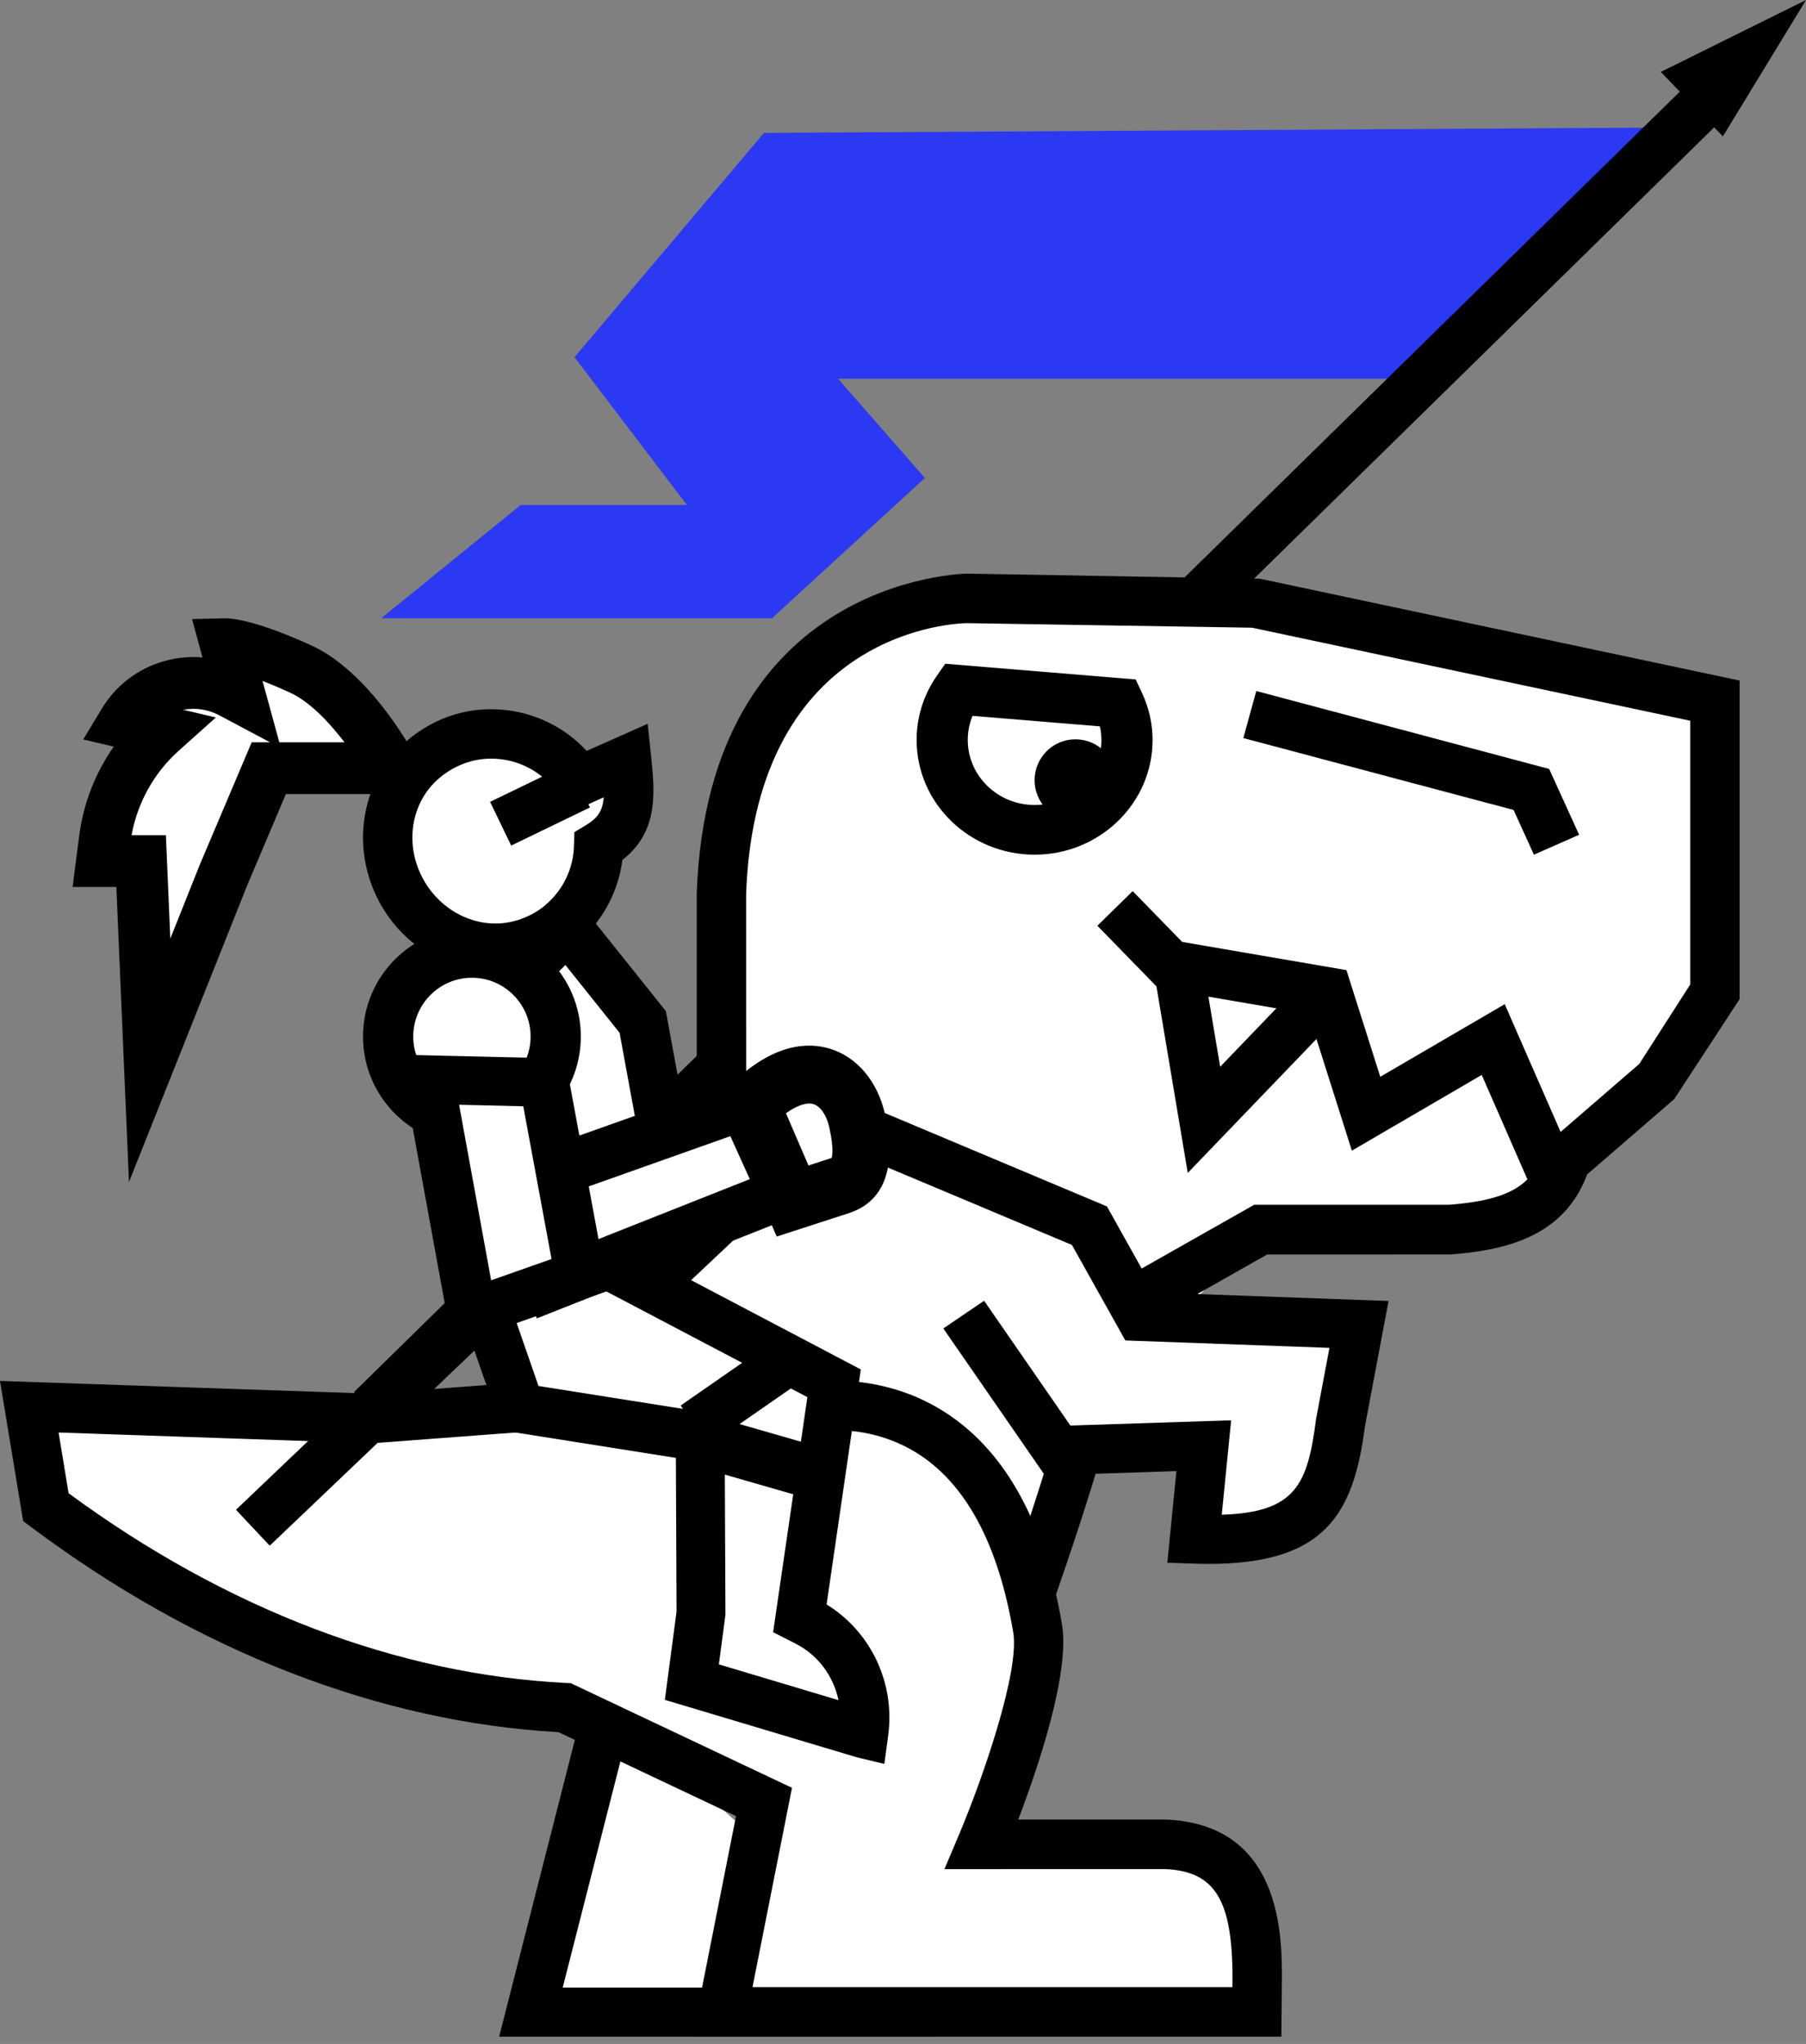 <svg id="trex-rider" width="190" height="215" viewBox="0 0 190 215" fill="none" xmlns="http://www.w3.org/2000/svg">
	<rect x="0" y="0" width="190" height="215" fill="#808080" stroke="none"/>
	<path d="M121.174 87.245L75.613 149.77L106.633 165.765L118.266 144.439L131.837 130.383L157.041 128.929L165.281 122.628L166.735 110.995L121.174 87.245Z" fill="white" />
	<path fill-rule="evenodd" clip-rule="evenodd" d="M110.892 168.327L105.98 166.603C113.214 145.773 113.656 140.228 113.664 139.262L112.978 137.473L131.943 126.729H152.429C160.05 126.134 162.529 124.007 162.847 117.638L168.041 117.897C167.474 129.279 159.931 131.387 152.627 131.952L133.307 131.958L118.802 140.176C118.354 145.83 114.432 158.137 110.892 168.327Z" fill="black" />
	<path fill-rule="evenodd" clip-rule="evenodd" d="M179.498 13.39L80.373 13.979L60.439 37.572L72.266 53.121H54.778L40.101 65.035H81.325V64.935L97.302 50.277L88.165 39.837H152.158L179.498 13.39Z" fill="#2C39F2" />
	<path fill-rule="evenodd" clip-rule="evenodd" d="M39.147 148.243L178.543 11.477L39.147 148.243Z" fill="white" />
	<path fill-rule="evenodd" clip-rule="evenodd" d="M40.887 150.155L37.237 146.434L176.803 9.564L180.453 13.285L40.887 150.155Z" fill="black" />
	<path fill-rule="evenodd" clip-rule="evenodd" d="M58.676 98.51L66.487 108.212L68.744 120.432L67.616 124.981L53.776 132.94L48.694 108.212L58.676 98.51Z" fill="white" />
	<path fill-rule="evenodd" clip-rule="evenodd" d="M52.457 108.384L56.583 128.59L66.507 122.846L67.244 119.862L65.183 108.637L59.484 101.51L52.457 108.384ZM52.942 136.766L46.785 106.609L59.953 93.728L70.053 106.359L72.564 120.024L71.013 126.302L52.942 136.766Z" fill="black" />
	<path fill-rule="evenodd" clip-rule="evenodd" d="M123.167 100.423L125.945 116.681L139.398 102.936" fill="white" />
	<path fill-rule="evenodd" clip-rule="evenodd" d="M124.958 123.376L121.257 101.333L126.388 100.423L128.367 112.212L138.558 101.608L142.262 105.376L124.958 123.376Z" fill="black" />
	<path fill-rule="evenodd" clip-rule="evenodd" d="M64.386 179.804L56.332 211.366H99.297" fill="white" />
	<path fill-rule="evenodd" clip-rule="evenodd" d="M98.342 214.235H52.513L61.298 179.804L66.342 181.072L59.199 209.071H98.342V214.235Z" fill="black" />
	<path fill-rule="evenodd" clip-rule="evenodd" d="M118.207 94.89L124.012 100.859L140.589 103.711L144.655 116.559L158.052 108.731L164.183 122.774L175.418 113.039L178.084 108.878L181.408 103.695V72.959L132.941 62.649L102.659 62.166C102.659 62.166 77.908 62.166 76.744 93.191V127.526L55.518 147.551L39.897 148.727L3.82 147.486L5.567 158.09C21.994 170.412 40.746 178.282 60.222 179.253L81.226 189.205L76.845 211.365H133.152L133.182 207.81C133.182 201.557 132.431 194.067 123.616 193.68H104.164C104.164 193.68 111.123 177.199 110.049 170.868C104.937 140.748 82.697 148.14 82.697 148.14" fill="white" />
	<path fill-rule="evenodd" clip-rule="evenodd" d="M134.805 214.235H72.837L77.434 191.034L58.758 182.203C39.903 181.146 20.727 173.692 3.273 160.625L2.435 160L0 145.256L39.055 146.598L53.597 145.506L73.303 126.949V93.863C74.547 60.72 101.508 60.34 101.781 60.34L132.557 60.875L183.014 71.587V105.096L176.133 115.615L162.249 127.618L155.885 113.069L142.223 121.036L137.658 106.645L121.834 103.928L115.449 97.377L119.163 93.733L124.37 99.078L141.651 102.045L145.211 113.265L158.304 105.629L164.183 119.066L172.457 111.914L177.818 103.561V75.812L131.728 66.027L101.738 65.549C100.882 65.557 79.548 66.03 78.496 93.961L78.499 129.205L55.813 150.563L39.16 151.815L6.163 150.682L7.217 157.071C23.775 169.25 41.845 176.143 59.533 177.027L60.047 177.051L83.321 188.056L79.166 209.023H129.655L129.664 208.064C129.664 199.838 127.813 196.836 122.595 196.608L99.359 196.61L100.89 192.988C103.464 186.904 107.286 175.749 106.598 171.709C104.997 162.277 101.513 155.883 96.247 152.709C89.775 148.807 82.734 151.073 82.66 151.095L81.032 146.147C81.409 146.022 90.43 143.123 98.923 148.242C105.544 152.236 109.852 159.837 111.721 170.831C112.593 175.959 109.202 185.942 107.121 191.398H122.709C134.86 191.928 134.86 203.667 134.86 208.085L134.805 214.235Z" fill="black" />
	<path fill-rule="evenodd" clip-rule="evenodd" d="M164.222 88.946L161.557 83.262L131.759 75.556" fill="white" />
	<path fill-rule="evenodd" clip-rule="evenodd" d="M161.378 89.902L159.234 85.198L130.805 77.636L132.165 72.687L162.978 80.883L166.131 87.807L161.378 89.902Z" fill="black" />
	<path fill-rule="evenodd" clip-rule="evenodd" d="M101.396 137.38L111.338 152.039L126.796 151.523L125.813 161.604C137.648 162.012 140.112 158.108 141.277 148.954L143.217 138.441L120.071 137.584L114.699 127.79L88.794 116.681" fill="white" />
	<path fill-rule="evenodd" clip-rule="evenodd" d="M127.17 164.502C126.655 164.502 126.126 164.494 125.578 164.472L122.808 164.381L123.763 154.743L109.933 155.197L99.242 139.737L103.533 136.824L112.61 149.95L129.522 149.399L128.535 159.333C136.388 159.078 137.571 156.097 138.461 149.236L139.863 141.78L118.391 141L112.773 130.954L87.84 120.472L89.872 115.725L116.457 126.903L121.519 135.956L146.081 136.848L143.599 150.036C142.4 159.312 139.356 164.502 127.17 164.502Z" fill="black" />
	<path fill-rule="evenodd" clip-rule="evenodd" d="M100.931 72.687C99.897 74.157 99.297 75.928 99.297 77.833C99.297 82.916 103.57 87.033 108.846 87.033C114.116 87.033 118.392 82.916 118.392 77.833C118.392 76.477 118.07 75.2 117.522 74.043L100.931 72.687Z" fill="white" />
	<path fill-rule="evenodd" clip-rule="evenodd" d="M102.313 75.301C101.982 76.103 101.813 76.962 101.813 77.839C101.813 81.608 104.966 84.675 108.846 84.675C112.723 84.675 115.876 81.608 115.876 77.839C115.876 77.359 115.82 76.88 115.711 76.405L102.313 75.301ZM108.846 89.902C102.001 89.902 96.433 84.493 96.433 77.839C96.433 75.421 97.168 73.087 98.559 71.088L99.443 69.818L119.478 71.47L120.132 72.863C120.878 74.461 121.257 76.135 121.257 77.839C121.257 84.493 115.688 89.902 108.846 89.902Z" fill="black" />
	<path fill-rule="evenodd" clip-rule="evenodd" d="M41.056 81.018C41.056 81.018 36.758 72.985 31.407 70.53C25.585 67.858 23.519 67.905 23.519 67.905L25.04 73.5L24.134 73.015C20.119 70.864 15.136 72.25 12.787 76.171L16.777 77.116C13.486 80.073 11.363 84.125 10.8 88.531L10.503 90.835H14.621L15.517 111.899L23.293 92.296L28.053 81.018H41.056Z" fill="white" />
	<path fill-rule="evenodd" clip-rule="evenodd" d="M29.385 78.082H36.242C34.648 75.994 32.588 73.8 30.5 72.849C29.39 72.341 28.435 71.944 27.621 71.63L29.385 78.082ZM13.843 87.85H17.452L17.917 98.732L20.995 91.015L26.478 78.082H28.408L23.082 75.247C21.871 74.601 20.53 74.424 19.278 74.661L22.709 75.471L18.815 78.955C16.208 81.286 14.464 84.421 13.843 87.85ZM13.568 124.333L12.24 93.297H7.639L8.33 87.932C8.768 84.527 10.025 81.308 11.963 78.535L8.757 77.78L10.687 74.577C12.97 70.782 17.125 68.806 21.305 69.155L20.203 65.117L23.681 65.036C24.307 65.038 26.824 65.183 32.756 67.892C38.768 70.638 43.187 78.614 43.672 79.514L45.83 83.529H30.076L26.021 93.09L13.568 124.333Z" fill="black" />
	<path fill-rule="evenodd" clip-rule="evenodd" d="M73.817 177.25L92.486 182.673L92.508 182.507C93.172 177.704 90.654 173.016 86.248 170.846L85.55 170.503L89.264 145.75L62.3 131.984L49.649 132.885L55.19 148.375L74.728 151.378L74.811 169.977L73.817 177.25Z" fill="white" />
	<path fill-rule="evenodd" clip-rule="evenodd" d="M75.628 175.072L88.214 178.837C87.672 176.27 86.04 174.074 83.677 172.879L81.336 171.689L84.94 146.962L61.092 134.421L52.914 135.019L56.654 145.791L76.228 148.889L76.32 169.85L75.628 175.072ZM93.038 185.543L90.145 184.847L69.946 178.805L71.177 169.513L71.107 153.352L52.825 150.459L45.83 130.316L62.17 129.115L90.563 144.05L86.962 168.768C91.603 171.618 94.183 177.011 93.443 182.535L93.038 185.543Z" fill="black" />
	<path fill-rule="evenodd" clip-rule="evenodd" d="M62.664 89.507C66.053 87.457 66.113 84.726 65.708 80.783L65.656 80.281L60.566 82.54C57.029 77.11 49.261 75.57 43.83 80.245C39.987 83.55 39.074 89.162 41.279 93.726L41.296 93.762C43.612 98.555 48.922 101.375 54.091 100.128C55.703 99.739 57.118 99.035 58.311 98.116L58.573 98.249L58.846 97.664C61.217 95.586 62.584 92.606 62.664 89.507Z" fill="white" />
	<path fill-rule="evenodd" clip-rule="evenodd" d="M51.686 79.798C49.682 79.798 47.754 80.524 46.158 81.895C43.343 84.315 42.576 88.483 44.295 92.035C46.111 95.794 50.157 97.837 53.944 96.927C55.115 96.642 56.184 96.135 57.119 95.417L57.517 95.076C59.28 93.537 60.326 91.307 60.386 88.954L60.424 87.535L61.638 86.8C62.842 86.071 63.392 85.361 63.517 83.871L59.952 85.454L58.745 83.6C57.428 81.581 55.289 80.226 52.873 79.882C52.477 79.825 52.081 79.798 51.686 79.798ZM52.138 102.335C46.984 102.335 42.023 99.279 39.629 94.333C36.872 88.627 38.168 81.906 42.769 77.956C45.832 75.322 49.674 74.178 53.605 74.739C56.75 75.186 59.608 76.698 61.717 78.985L68.14 76.135L68.563 80.186C68.961 84.025 68.999 87.7 65.477 90.458C65.082 93.556 63.628 96.444 61.364 98.601L60.177 101.132L58.886 100.482C57.737 101.157 56.49 101.658 55.161 101.978C54.161 102.219 53.144 102.335 52.138 102.335Z" fill="black" />
	<path fill-rule="evenodd" clip-rule="evenodd" d="M52.513 86.076L61.106 81.294L52.513 86.076Z" fill="white" />
	<path fill-rule="evenodd" clip-rule="evenodd" d="M53.779 88.945L51.559 84.344L59.84 80.338L62.061 84.936L53.779 88.945Z" fill="black" />
	<path fill-rule="evenodd" clip-rule="evenodd" d="M58.242 109.03C58.242 113.785 54.392 117.638 49.649 117.638C44.902 117.638 41.056 113.785 41.056 109.03C41.056 104.276 44.902 100.423 49.649 100.423C54.392 100.423 58.242 104.276 58.242 109.03Z" fill="white" />
	<path fill-rule="evenodd" clip-rule="evenodd" d="M49.649 102.847C46.246 102.847 43.476 105.621 43.476 109.03C43.476 112.442 46.246 115.213 49.649 115.213C53.052 115.213 55.821 112.442 55.821 109.03C55.821 105.621 53.052 102.847 49.649 102.847ZM49.649 120.507C43.33 120.507 38.191 115.359 38.191 109.03C38.191 102.701 43.33 97.553 49.649 97.553C55.967 97.553 61.106 102.701 61.106 109.03C61.106 115.359 55.967 120.507 49.649 120.507Z" fill="black" />
	<path fill-rule="evenodd" clip-rule="evenodd" d="M53.468 124.876L77.848 116.681L82.111 125.597L57.444 134.853L53.468 124.876Z" fill="white" />
	<path fill-rule="evenodd" clip-rule="evenodd" d="M57.384 126.412L59.398 131.75L78.882 124.03L76.835 119.509L57.384 126.412ZM56.479 138.679L50.603 123.118L79.523 112.856L85.93 127.009L56.479 138.679Z" fill="black" />
	<path fill-rule="evenodd" clip-rule="evenodd" d="M49.196 137.722L44.875 111.899L56.542 112.197L60.151 133.508L49.196 137.722Z" fill="white" />
	<path fill-rule="evenodd" clip-rule="evenodd" d="M48.299 116.209L51.67 134.672L58.024 132.433L55.052 116.367L48.299 116.209ZM47.602 141.548L42.011 110.943L59.454 111.349L63.971 135.78L47.602 141.548Z" fill="black" />
	<path fill-rule="evenodd" clip-rule="evenodd" d="M79.247 116.794C85.263 111.293 89.344 114.36 90.291 118.32C90.96 121.126 91.094 123.945 88.529 124.728L83.568 126.246L79.247 116.794Z" fill="white" />
	<path fill-rule="evenodd" clip-rule="evenodd" d="M82.686 117.099L85.056 122.593L87.475 121.808C87.491 121.808 87.815 121.116 87.233 118.535C86.955 117.3 86.308 116.364 85.581 116.143C84.873 115.923 83.847 116.278 82.686 117.099ZM81.714 130.071L75.428 115.493L76.946 114.024C81.401 109.704 85.037 109.616 87.312 110.31C90.161 111.175 92.324 113.743 93.1 117.179C94.695 124.271 91.916 126.765 89.306 127.608L81.714 130.071Z" fill="black" />
	<path fill-rule="evenodd" clip-rule="evenodd" d="M190.001 0L174.724 7.566L177.985 10.952L177.993 10.96L181.254 14.346L190.001 0Z" fill="black" />
	<path fill-rule="evenodd" clip-rule="evenodd" d="M117.438 82.07C117.438 84.448 115.514 86.374 113.141 86.374C110.768 86.374 108.845 84.448 108.845 82.07C108.845 79.693 110.768 77.766 113.141 77.766C115.514 77.766 117.438 79.693 117.438 82.07Z" fill="black" />
	<path fill-rule="evenodd" clip-rule="evenodd" d="M72.564 151.112L83.066 143.461L72.564 151.112Z" fill="white" />
	<path fill-rule="evenodd" clip-rule="evenodd" d="M74.529 152.068L71.608 147.844L82.055 140.592L84.975 144.816L74.529 152.068Z" fill="black" />
	<path fill-rule="evenodd" clip-rule="evenodd" d="M86.885 154.938L75.428 152.068L86.885 154.938Z" fill="white" />
	<path fill-rule="evenodd" clip-rule="evenodd" d="M85.628 157.807L74.473 154.6L75.733 149.199L86.885 152.406L85.628 157.807Z" fill="black" />
	<path fill-rule="evenodd" clip-rule="evenodd" d="M50.603 137.722L25.779 160.676L50.603 137.722Z" fill="white" />
	<path fill-rule="evenodd" clip-rule="evenodd" d="M28.377 162.589L24.825 158.811L48.96 135.81L52.513 139.587L28.377 162.589Z" fill="black" />
</svg>

